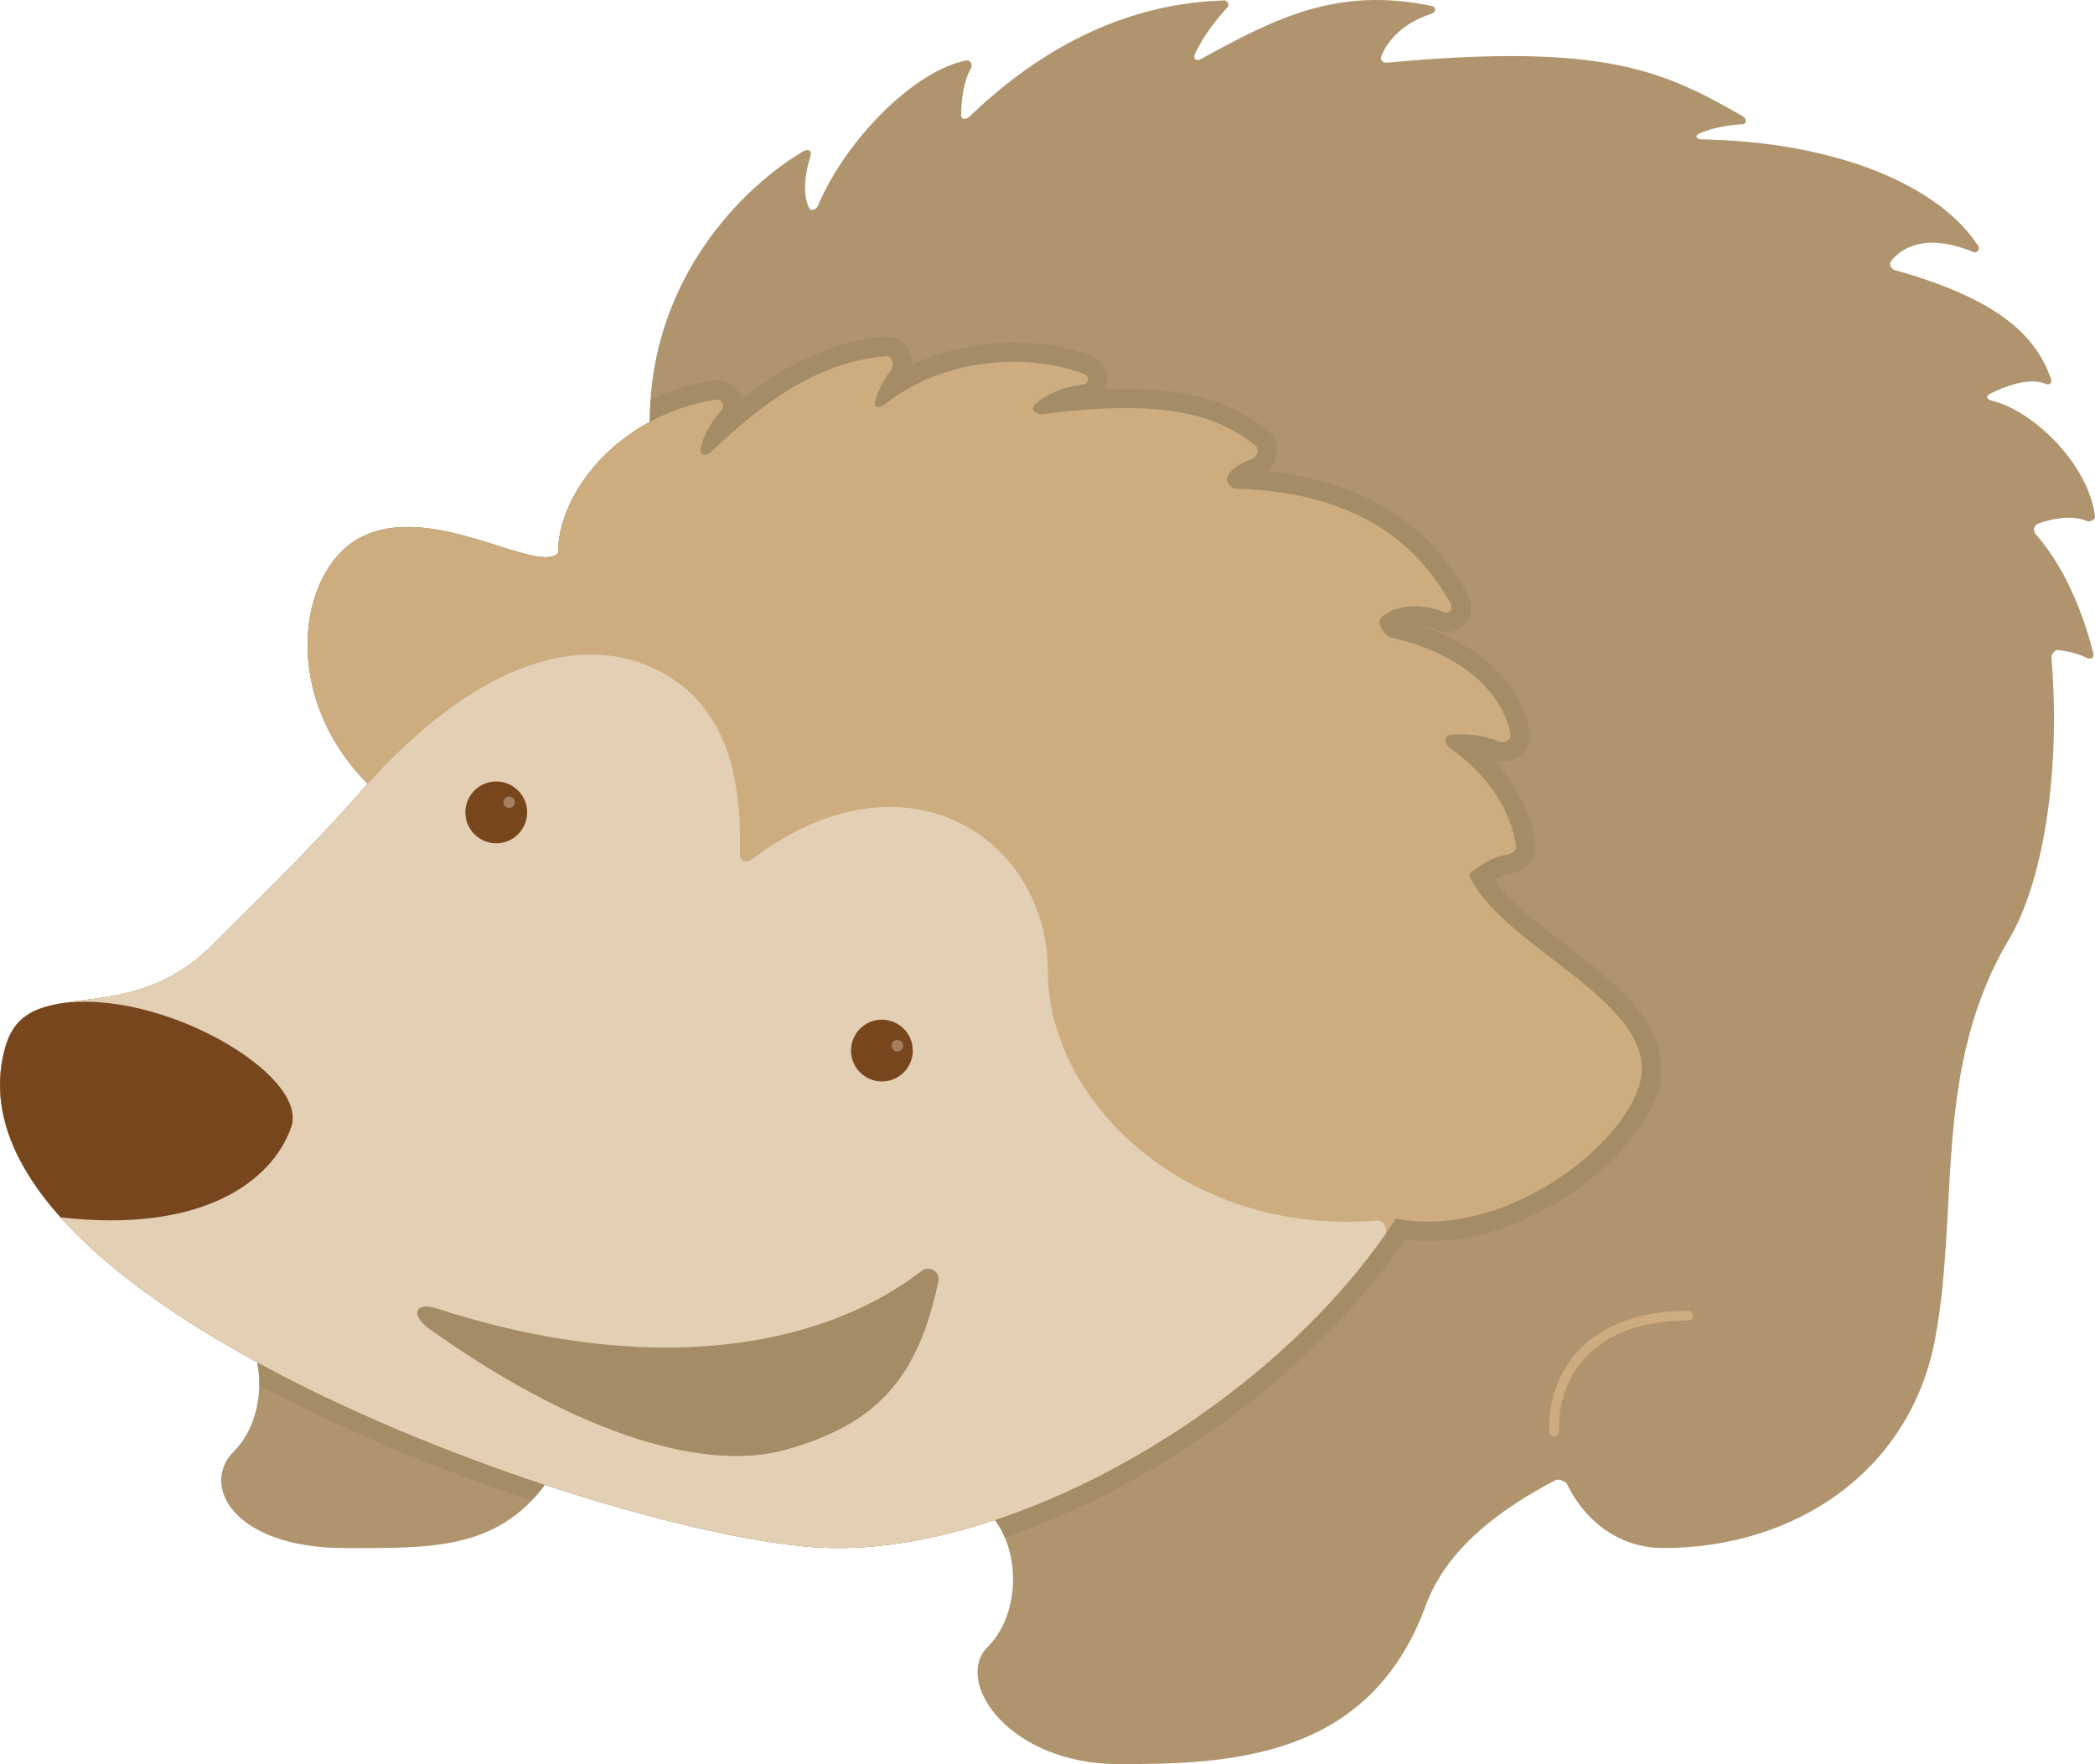 <?xml version="1.0" encoding="utf-8"?>
<!-- Generator: Adobe Illustrator 16.0.3, SVG Export Plug-In . SVG Version: 6.00 Build 0)  -->
<!DOCTYPE svg PUBLIC "-//W3C//DTD SVG 1.1//EN" "http://www.w3.org/Graphics/SVG/1.1/DTD/svg11.dtd">
<svg version="1.1" id="Layer_2" xmlns="http://www.w3.org/2000/svg" xmlns:xlink="http://www.w3.org/1999/xlink" x="0px" y="0px"
	 width="75.932px" height="63.939px" viewBox="4.056 0 75.932 63.939" enable-background="new 4.056 0 75.932 63.939"
	 xml:space="preserve">
<g>
	<g>
		<path fill="#AF946D" d="M79.914,23.634c-0.217-0.872-0.82-2.859-2.082-4.278c-0.077-0.087-0.097-0.318,0.124-0.392
			c0.436-0.146,1.179-0.321,1.729-0.083c0.121,0.052,0.319-0.039,0.303-0.169c-0.25-1.947-2.293-3.842-3.726-4.187
			c-0.152-0.037-0.288-0.147-0.062-0.26c0.503-0.252,1.409-0.616,2.025-0.343c0.101,0.045,0.212-0.048,0.174-0.164
			c-0.593-1.773-2.223-3.001-5.678-3.973c-0.092-0.025-0.231-0.189-0.114-0.334c0.321-0.401,1.163-1.056,2.97-0.32
			c0.13,0.053,0.263-0.086,0.178-0.217c-1.407-2.177-5.1-3.769-10.008-3.862c-0.153-0.003-0.341-0.111-0.058-0.231
			c0.302-0.129,0.791-0.272,1.522-0.319c0.152-0.009,0.163-0.202,0.003-0.293c-2.835-1.618-4.958-2.676-12.908-1.936
			C54.22,2.281,54.059,2.2,54.118,2.047c0.151-0.391,0.593-1.145,1.821-1.55c0.174-0.058,0.184-0.245-0.004-0.283
			c-3.417-0.706-5.637,0.44-8.341,1.92c-0.127,0.07-0.342,0.057-0.217-0.205c0.18-0.376,0.531-0.976,1.169-1.666
			c0.077-0.083,0.006-0.25-0.113-0.247c-2.943,0.083-6.122,1.217-9.237,4.208c-0.098,0.094-0.305,0.153-0.303-0.057
			c0.003-0.428,0.058-1.166,0.357-1.699c0.066-0.117-0.025-0.303-0.163-0.278c-1.833,0.335-4.368,2.83-5.398,5.296
			c-0.043,0.103-0.242,0.167-0.286,0.087c-0.311-0.56-0.127-1.411,0.025-1.907c0.074-0.24-0.111-0.266-0.247-0.187
			c-2.092,1.219-5.575,4.55-5.575,9.811c-2.096,1.133-3.326,3.107-3.326,4.762c-0.778,0.778-4.589-1.913-7.162-0.57
			c-2.234,1.166-2.952,5.696,0.266,8.925c-1.971,2.26-3.746,3.955-5.638,5.847C9.803,36.2,7.74,36.106,6.244,36.371h0
			c-0.959,0.168-1.685,0.485-1.995,1.577c-0.603,2.12,0.246,4.209,2,6.173c1.696,1.897,4.235,3.677,7.13,5.254
			c0.223,1.152-0.061,2.444-0.85,3.233c-1.231,1.231,0,3.5,4.029,3.5c3.044,0,5.477,0.094,7.247-2.292
			c3.901,1.29,7.487,2.101,9.763,2.262c2.007,0.141,4.257-0.224,6.549-0.988c0.956,1.3,0.866,3.476-0.268,4.608
			c-1.231,1.231,0.741,4.241,4.77,4.241c4.029,0,9.074-0.189,11.107-5.736c0.754-2.058,2.645-3.474,4.718-4.562
			c0.092-0.048,0.36,0.049,0.405,0.142c0.632,1.317,1.869,2.324,3.494,2.324c4.814,0,8.953-2.811,9.849-7.577
			c0.895-4.764-0.112-9.799,2.686-14.5c1.168-1.962,1.891-5.855,1.529-10.214c-0.008-0.096,0.146-0.272,0.232-0.261
			c0.36,0.047,0.723,0.13,1.012,0.269C79.792,23.894,79.982,23.909,79.914,23.634z"/>
		<path fill="none" stroke="#CDAD7F" stroke-width="0.352" stroke-linecap="round" stroke-linejoin="round" d="M65.24,47.685
			c-3.525,0-4.923,2.105-4.854,4.211"/>
	</g>
	<path fill="#A48C67" d="M63.974,37.467c-0.32-0.679-0.831-1.249-1.407-1.784c-0.865-0.801-1.906-1.526-2.792-2.244
		c-0.439-0.358-0.844-0.714-1.16-1.055c-0.155-0.168-0.289-0.333-0.401-0.492c0.084-0.049,0.169-0.095,0.246-0.13
		c0.099-0.045,0.186-0.066,0.204-0.066c0.201-0.025,0.376-0.078,0.573-0.194c0.099-0.063,0.201-0.14,0.295-0.271
		c0.095-0.123,0.18-0.316,0.18-0.531c0-0.039-0.004-0.077-0.007-0.113c-0.08-0.629-0.32-1.333-0.749-2.032
		c-0.21-0.341-0.467-0.682-0.777-1.009c0.109,0.035,0.215,0.053,0.313,0.053c0.229,0,0.425-0.06,0.615-0.187
		c0.095-0.066,0.19-0.151,0.271-0.278c0.078-0.12,0.137-0.289,0.137-0.467c0-0.053-0.003-0.106-0.014-0.158
		c-0.183-1.009-0.77-1.902-1.621-2.592c-0.619-0.506-1.378-0.914-2.25-1.216c0.165,0.028,0.331,0.07,0.496,0.137
		c0.109,0.045,0.229,0.074,0.355,0.074c0.243,0,0.493-0.109,0.651-0.285c0.162-0.175,0.239-0.404,0.239-0.619
		c0-0.179-0.053-0.352-0.133-0.499c-0.31-0.549-0.689-1.104-1.157-1.621c-0.471-0.518-1.035-1.002-1.709-1.421
		c-1.125-0.696-2.557-1.192-4.364-1.378c0.095-0.098,0.172-0.197,0.225-0.309c0.063-0.134,0.105-0.282,0.105-0.458
		c0-0.109-0.018-0.232-0.07-0.358c-0.053-0.127-0.141-0.257-0.26-0.352c-0.58-0.479-1.269-0.869-2.11-1.128
		c-0.844-0.26-1.832-0.394-3.045-0.394c-0.236,0-0.481,0.007-0.735,0.018c0.053-0.113,0.081-0.235,0.081-0.362
		c0-0.207-0.077-0.411-0.204-0.559c-0.123-0.151-0.281-0.25-0.439-0.31c-0.861-0.312-1.801-0.464-2.75-0.468
		c-1.259,0.004-2.539,0.274-3.682,0.816v-0.004c-0.003-0.218-0.057-0.415-0.19-0.612c-0.067-0.099-0.158-0.193-0.284-0.274
		c-0.127-0.078-0.292-0.13-0.461-0.13c-0.021,0-0.049,0.003-0.081,0.003c-0.003,0-0.011,0-0.014,0.003h-0.004
		c-0.657,0.056-1.283,0.197-1.881,0.401c-0.602,0.204-1.175,0.471-1.727,0.794c-0.531,0.31-1.041,0.672-1.544,1.066
		c-0.042-0.154-0.119-0.295-0.232-0.411c-0.169-0.176-0.422-0.285-0.679-0.282c-0.056,0-0.116,0.004-0.172,0.015
		c-0.805,0.133-1.547,0.376-2.219,0.696c-0.018,0.26-0.027,0.527-0.027,0.801c-2.096,1.133-3.327,3.108-3.327,4.761
		c-0.777,0.777-4.585-1.913-7.159-0.57c-2.236,1.168-2.954,5.697,0.264,8.925c-1.969,2.261-3.746,3.956-5.637,5.848
		c-1.944,1.945-4.009,1.85-5.503,2.113c-0.479,0.085-0.9,0.208-1.242,0.444c-0.34,0.239-0.597,0.591-0.752,1.135
		c-0.601,2.121,0.246,4.209,2.001,6.175c1.695,1.896,4.233,3.675,7.127,5.253c0.053,0.271,0.077,0.552,0.074,0.833
		c3.119,1.667,6.593,3.088,9.867,4.181c0.165-0.172,0.328-0.365,0.485-0.576c3.903,1.291,7.49,2.103,9.766,2.265
		c2.004,0.141,4.254-0.225,6.547-0.989c0.141,0.19,0.257,0.401,0.348,0.623c1.386-0.468,2.778-1.072,4.139-1.794
		c1.403-0.742,2.774-1.606,4.072-2.57c2.472-1.835,4.669-4.026,6.309-6.428c0.278,0.035,0.556,0.06,0.833,0.06
		c1.902-0.003,3.748-0.749,5.232-1.762c0.742-0.51,1.396-1.086,1.92-1.695c0.523-0.612,0.925-1.245,1.146-1.899
		c0.099-0.299,0.148-0.601,0.148-0.897C64.265,38.279,64.153,37.854,63.974,37.467z"/>
	<path fill="#CDAD7F" d="M57.291,31.682c0,0,0.756-0.63,1.301-0.685c0.181-0.019,0.437-0.142,0.414-0.32
		c-0.135-1.042-0.813-2.453-2.368-3.54c-0.219-0.152-0.349-0.507,0.137-0.52c0.485-0.014,1.095,0.029,1.591,0.254
		c0.185,0.084,0.477-0.05,0.442-0.236c-0.301-1.638-1.906-2.982-4.371-3.543c-0.177-0.041-0.476-0.5-0.356-0.649
		c0.41-0.505,1.414-0.625,2.31-0.255c0.197,0.082,0.352-0.117,0.23-0.333c-1.158-2.054-3.246-4.006-7.766-4.145
		c-0.171-0.005-0.468-0.27-0.251-0.541c0.163-0.203,0.418-0.412,0.812-0.521c0.173-0.047,0.304-0.362,0.144-0.494
		c-1.417-1.164-3.434-1.696-7.708-1.144c-0.207,0.027-0.535-0.144-0.226-0.405c0.309-0.261,0.827-0.551,1.664-0.666
		c0.239-0.034,0.292-0.304,0.021-0.402c-2.26-0.829-5.263-0.439-7.188,1.125c-0.149,0.122-0.439,0.176-0.339-0.163
		c0.085-0.29,0.253-0.675,0.58-1.107c0.125-0.165,0.015-0.504-0.197-0.485c-2.406,0.21-4.369,1.583-6.335,3.472
		c-0.16,0.154-0.488,0.184-0.363-0.229c0.11-0.366,0.325-0.83,0.739-1.281c0.149-0.163,0.013-0.426-0.235-0.384
		c-0.875,0.147-1.669,0.43-2.366,0.806c-2.096,1.133-3.326,3.107-3.326,4.762c-0.778,0.778-4.589-1.913-7.162-0.57
		c-2.234,1.166-2.952,5.696,0.266,8.925c-1.971,2.26-3.746,3.955-5.638,5.847C9.803,36.2,7.74,36.106,6.244,36.371h0
		c-0.959,0.168-1.685,0.485-1.995,1.577c-0.603,2.12,0.246,4.209,2,6.173c1.696,1.897,4.235,3.677,7.13,5.254
		c3.257,1.776,6.966,3.297,10.426,4.441c3.901,1.289,7.487,2.101,9.763,2.262c2.007,0.141,4.257-0.224,6.549-0.987
		c5.539-1.842,11.326-6.001,14.537-10.925c3.762,0.743,8.003-2.389,8.795-4.762C64.457,36.382,58.413,34.368,57.291,31.682z
		 M38.51,46.509c-0.768,3.684-2.401,5.495-5.826,6.459c-0.593,0.167-1.249,0.252-1.948,0.252c-3.103,0-7.146-1.667-11.384-4.695
		c-0.703-0.502-0.646-0.969-0.589-1.146c0.073-0.229,0.307-0.474,0.739-0.474c0.151,0,0.319,0.029,0.5,0.088
		c2.868,0.93,5.625,1.401,8.194,1.401c3.6,0,6.706-0.926,8.982-2.677c0.151-0.117,0.329-0.178,0.517-0.178l0,0
		c0.252,0,0.498,0.116,0.655,0.31C38.5,46.034,38.558,46.274,38.51,46.509z"/>
	<path fill="#E2CFB4" d="M53.984,44.237c-6.927,0.575-11.95-4.317-11.95-9.049c0-4.783-5.161-8.272-10.729-4.039
		c-0.117,0.089-0.431,0.162-0.429-0.204c0.006-1.235,0.092-4.473-2.2-6.17c-2.565-1.9-6.632-1.52-11.291,3.633
		c-1.971,2.259-3.746,3.954-5.638,5.847C9.803,36.2,7.74,36.106,6.244,36.371h0c-0.959,0.168-1.685,0.485-1.995,1.577
		c-0.603,2.12,0.246,4.209,2,6.173c1.696,1.897,4.235,3.677,7.13,5.254c3.257,1.776,6.966,3.297,10.426,4.441
		c3.901,1.289,7.487,2.101,9.763,2.262c2.007,0.141,4.257-0.224,6.549-0.987c5.309-1.765,10.846-5.66,14.124-10.316
		C54.384,44.573,54.206,44.219,53.984,44.237z M38.071,46.417c-0.728,3.493-2.195,5.187-5.509,6.12
		c-3.183,0.896-7.963-0.814-12.951-4.377c-0.693-0.496-0.514-0.989,0.252-0.742c7.665,2.485,13.87,1.514,17.587-1.347
		C37.734,45.853,38.14,46.089,38.071,46.417z"/>
	<path fill="#77461C" d="M23.162,29.444c0,0.618-0.501,1.12-1.119,1.12c-0.619,0-1.12-0.502-1.12-1.12s0.501-1.12,1.12-1.12
		C22.661,28.324,23.162,28.826,23.162,29.444z M36.02,36.957c-0.618,0-1.12,0.501-1.12,1.119c0,0.619,0.501,1.12,1.12,1.12
		c0.618,0,1.119-0.501,1.119-1.12C37.139,37.458,36.638,36.957,36.02,36.957z"/>
	<path fill="#77461C" d="M6.244,36.371c3.651-0.551,9.036,2.589,8.366,4.487c-0.671,1.899-3.134,3.862-8.36,3.263
		c-1.754-1.964-2.603-4.053-2-6.173C4.559,36.856,5.284,36.54,6.244,36.371L6.244,36.371z"/>
	<circle fill="#A58060" cx="22.51" cy="29.077" r="0.208"/>
	<circle fill="#A58060" cx="36.584" cy="37.902" r="0.209"/>
</g>
</svg>

